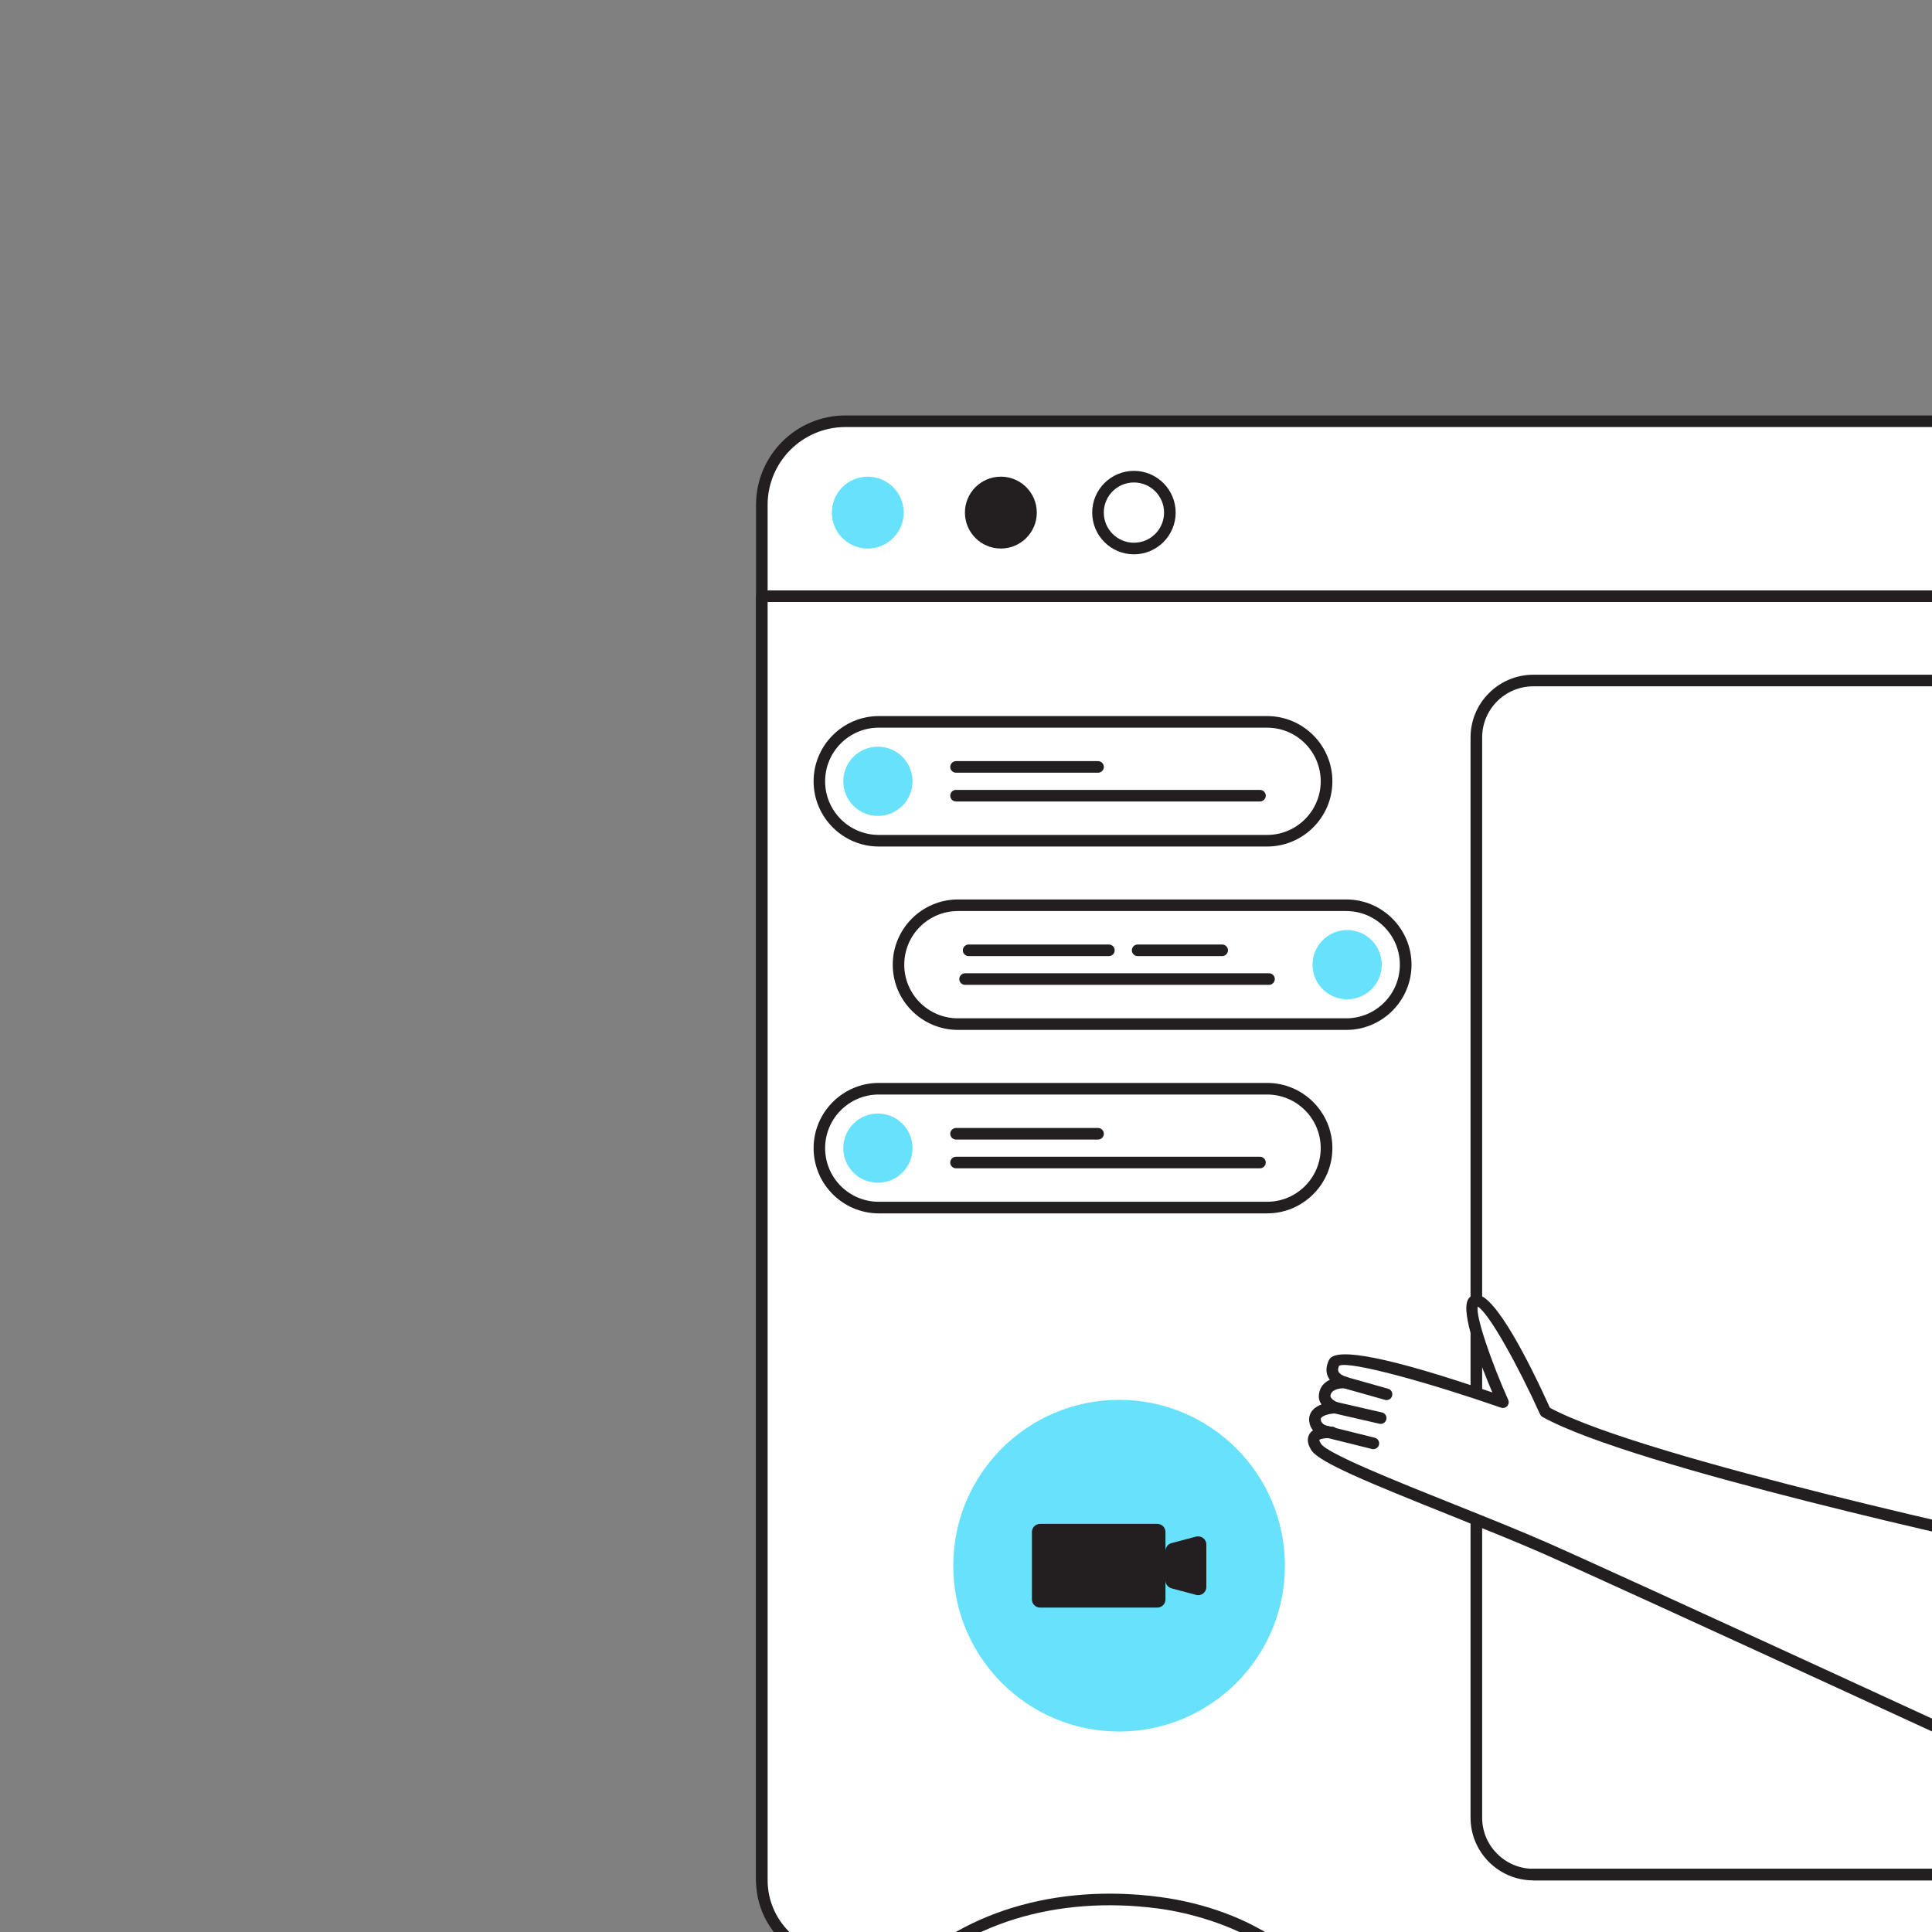 <svg transform="scale(2)" id="_0679_Video_Call_4" data-name="0679_Video Call 4" xmlns="http://www.w3.org/2000/svg" viewBox="0 0 500 500" class="show_show__wrapper__graphic__5Waiy "><rect x="0" y="0" width="500" height="500" fill="#808080" stroke="none"/><title>React</title><defs><style>
      .cls-1 {
        fill: #68e1fd;
      }

      .cls-1, .cls-2, .cls-3 {
        stroke-width: 0px;
      }

      .cls-2 {
        fill: #fff;
      }

      .cls-3 {
        fill: #231f20;
      }
    </style></defs><g id="Screen"><g><rect class="cls-2" x="98.58" y="54.51" width="326.71" height="198.96" rx="10.81" ry="10.81"></rect><path class="cls-3" d="M414.48,254.22H109.39c-6.37,0-11.56-5.18-11.56-11.56V65.32c0-6.37,5.18-11.56,11.56-11.56h305.09c6.37,0,11.56,5.18,11.56,11.56v177.34c0,6.37-5.18,11.56-11.56,11.56ZM109.39,55.26c-5.54,0-10.06,4.51-10.06,10.06v177.34c0,5.55,4.51,10.06,10.06,10.06h305.09c5.55,0,10.06-4.51,10.06-10.06V65.32c0-5.55-4.51-10.06-10.06-10.06H109.39Z"></path></g><g><path class="cls-2" d="M98.58,77.15h326.71v166.14c0,5.62-4.56,10.17-10.17,10.17H108.75c-5.62,0-10.17-4.56-10.17-10.17V77.15h0Z"></path><path class="cls-3" d="M415.11,254.22H108.75c-6.02,0-10.92-4.9-10.92-10.92V77.15c0-.41.34-.75.75-.75h326.71c.41,0,.75.34.75.75v166.14c0,6.02-4.9,10.92-10.92,10.92ZM99.33,77.9v165.39c0,5.2,4.23,9.42,9.42,9.42h306.36c5.2,0,9.42-4.23,9.42-9.42V77.9H99.33Z"></path></g><g><path class="cls-2" d="M414.82,95.42v139.79c0,4.07-3.3,7.36-7.37,7.36h-209.04c-4.07,0-7.37-3.29-7.37-7.36V95.42c0-4.07,3.3-7.36,7.37-7.36h209.04c4.07,0,7.37,3.29,7.37,7.36Z"></path><path class="cls-3" d="M407.45,243.32h-209.04c-4.48,0-8.12-3.64-8.12-8.11V95.42c0-4.47,3.64-8.11,8.12-8.11h209.04c4.48,0,8.12,3.64,8.12,8.11v139.79c0,4.47-3.64,8.11-8.12,8.11ZM198.41,88.81c-3.65,0-6.62,2.96-6.62,6.61v139.79c0,3.64,2.97,6.61,6.62,6.61h209.04c3.65,0,6.62-2.96,6.62-6.61V95.42c0-3.64-2.97-6.61-6.62-6.61h-209.04Z"></path></g><circle class="cls-1" cx="144.81" cy="202.6" r="21.46"></circle><g><circle class="cls-1" cx="112.29" cy="66.33" r="4.65"></circle><circle class="cls-3" cx="129.51" cy="66.33" r="4.65"></circle><g><circle class="cls-2" cx="146.73" cy="66.33" r="4.65"></circle><path class="cls-3" d="M146.73,71.73c-2.98,0-5.4-2.42-5.4-5.4s2.42-5.4,5.4-5.4,5.4,2.42,5.4,5.4-2.42,5.4-5.4,5.4ZM146.73,62.43c-2.15,0-3.9,1.75-3.9,3.9s1.75,3.9,3.9,3.9,3.9-1.75,3.9-3.9-1.75-3.9-3.9-3.9Z"></path></g></g><g><g><g><rect class="cls-2" x="106.03" y="93.41" width="65.63" height="15.38" rx="7.69" ry="7.69"></rect><path class="cls-3" d="M163.97,109.54h-50.25c-4.65,0-8.44-3.79-8.44-8.44s3.79-8.44,8.44-8.44h50.25c4.65,0,8.44,3.79,8.44,8.44s-3.79,8.44-8.44,8.44ZM113.71,94.16c-3.83,0-6.94,3.11-6.94,6.94s3.11,6.94,6.94,6.94h50.25c3.83,0,6.94-3.11,6.94-6.94s-3.11-6.94-6.94-6.94h-50.25Z"></path></g><circle class="cls-1" cx="113.6" cy="101.1" r="4.48"></circle></g><g><path class="cls-3" d="M142.09,99.99h-18.38c-.41,0-.75-.34-.75-.75s.34-.75.75-.75h18.38c.41,0,.75.34.75.75s-.34.75-.75.75Z"></path><path class="cls-3" d="M163.04,103.71h-39.33c-.41,0-.75-.34-.75-.75s.34-.75.75-.75h39.33c.41,0,.75.34.75.75s-.34.75-.75.75Z"></path></g></g><g><g><g><rect class="cls-2" x="106.03" y="140.88" width="65.63" height="15.38" rx="7.69" ry="7.69"></rect><path class="cls-3" d="M163.97,157.01h-50.25c-4.65,0-8.44-3.79-8.44-8.44s3.79-8.44,8.44-8.44h50.25c4.65,0,8.44,3.79,8.44,8.44s-3.79,8.44-8.44,8.44ZM113.71,141.63c-3.83,0-6.94,3.11-6.94,6.94s3.11,6.94,6.94,6.94h50.25c3.83,0,6.94-3.11,6.94-6.94s-3.11-6.94-6.94-6.94h-50.25Z"></path></g><circle class="cls-1" cx="113.6" cy="148.57" r="4.48"></circle></g><g><path class="cls-3" d="M142.09,147.46h-18.38c-.41,0-.75-.34-.75-.75s.34-.75.75-.75h18.38c.41,0,.75.34.75.75s-.34.75-.75.75Z"></path><path class="cls-3" d="M163.04,151.18h-39.33c-.41,0-.75-.34-.75-.75s.34-.75.75-.75h39.33c.41,0,.75.34.75.75s-.34.75-.75.75Z"></path></g></g><g><g><g><rect class="cls-2" x="116.26" y="117.14" width="65.63" height="15.38" rx="7.69" ry="7.69" transform="translate(298.16 249.66) rotate(180)"></rect><path class="cls-3" d="M174.21,133.27h-50.25c-4.65,0-8.44-3.79-8.44-8.44s3.79-8.44,8.44-8.44h50.25c4.65,0,8.44,3.79,8.44,8.44s-3.79,8.44-8.44,8.44ZM123.95,117.89c-3.83,0-6.94,3.11-6.94,6.94s3.11,6.94,6.94,6.94h50.25c3.83,0,6.94-3.11,6.94-6.94s-3.11-6.94-6.94-6.94h-50.25Z"></path></g><circle class="cls-1" cx="174.32" cy="124.83" r="4.48"></circle></g><g><path class="cls-3" d="M143.49,123.72h-18.15c-.41,0-.75-.34-.75-.75s.34-.75.75-.75h18.15c.41,0,.75.34.75.75s-.34.75-.75.75Z"></path><path class="cls-3" d="M158.15,123.72h-10.94c-.41,0-.75-.34-.75-.75s.34-.75.75-.75h10.94c.41,0,.75.34.75.75s-.34.75-.75.75Z"></path><path class="cls-3" d="M164.21,127.44h-39.33c-.41,0-.75-.34-.75-.75s.34-.75.75-.75h39.33c.41,0,.75.34.75.75s-.34.75-.75.75Z"></path></g></g><path class="cls-3" d="M154.78,198.83l-3.19.85c-.46.12-.78.54-.78,1.02v-2.46c0-.58-.47-1.05-1.05-1.05h-15.18c-.58,0-1.05.47-1.05,1.05v8.73c0,.58.47,1.05,1.05,1.05h15.18c.58,0,1.05-.47,1.05-1.05v-2.46c0,.48.32.89.78,1.02l3.19.85c.67.18,1.32-.33,1.32-1.02v-5.5c0-.69-.65-1.19-1.32-1.02Z"></path></g><g id="Presenter"><g><g id="Character_and_chair" data-name="Character and chair"><g><path class="cls-2" d="M264.13,200.59s-52.09-11.14-64.17-17.88c0,0-6.59-14.59-8.94-14.43s3.45,13.18,3.45,13.18c0,0-20.71-7.22-21.81-5.18s1.37,2.63,1.37,2.63c0,0-2.41-.13-2.63,1.61-.13,1.08,1.33,1.64,1.33,1.64,0,0-2.74.08-2.59,1.65.16,1.57,2.2,1.57,2.2,1.57,0,0-3.45-.31-2.04,1.88,1.41,2.2,19.14,8.47,29.49,13.02,10.35,4.55,73.27,33.57,73.27,33.57l-8.94-33.26Z"></path><path class="cls-3" d="M273.07,234.6c-.11,0-.21-.02-.31-.07-.63-.29-63.02-29.07-73.25-33.57-3.44-1.51-7.75-3.23-11.91-4.9-10.44-4.18-16.89-6.82-17.91-8.4-.64-1-.49-1.69-.25-2.09.12-.2.28-.36.46-.48-.25-.31-.44-.71-.49-1.21-.05-.53.1-1.02.45-1.41.3-.34.72-.58,1.14-.73-.25-.36-.4-.8-.33-1.32.12-.97.71-1.55,1.41-1.88-.1-.13-.19-.28-.26-.44-.2-.45-.33-1.2.19-2.18.9-1.66,7.99-.23,21.1,4.26-1.67-3.92-4.15-10.36-3.13-12.05.22-.37.57-.58,1-.61.02,0,.04,0,.07,0,2.48,0,6.97,9.05,9.51,14.65,12.24,6.63,63.23,17.58,63.74,17.69.27.06.49.27.57.54l8.94,33.26c.08.28-.02.58-.24.77-.14.12-.31.18-.48.18ZM170.72,186.34s0,.15.23.5c.81,1.26,9.9,4.9,17.21,7.82,4.18,1.67,8.5,3.4,11.96,4.92,9.36,4.11,62.32,28.53,71.82,32.91l-8.41-31.27c-5.46-1.18-52.35-11.4-63.93-17.87-.14-.08-.25-.2-.32-.35-2.85-6.31-6.67-13.19-8.07-13.93-.25,1.37,1.77,7.17,3.95,12.07.12.27.07.59-.13.81s-.52.3-.8.2c-8.97-3.12-19.43-6.07-20.94-5.44-.15.31-.19.57-.1.76.18.4.82.64,1.03.69.38.09.62.46.56.84-.06.38-.37.68-.78.64-.01,0-1.71-.07-1.84.95-.05.4.68.78.86.85.33.13.52.48.46.83s-.36.61-.71.62c-.55.02-1.47.2-1.78.55-.06.07-.1.14-.08.27.07.66.84.83,1.23.88.11,0,.21.01.28.02.4.04.7.38.68.78-.02.4-.35.72-.75.72-.1,0-.21,0-.33-.02-.61-.02-1.2.11-1.31.24h0Z"></path></g><g><path class="cls-2" d="M371.44,134.84c.47-5.02-3.45-9.41-7.53-12.39s-8.79-5.49-11.3-9.88c-4.55-7.84-1.57-17.73-5.65-26.04-3.77-7.84-10.98-13.34-19.61-15.06-6.43-1.26-13.96-.94-19.3,2.98-5.33,3.92-9.41,10.35-10.51,16.94-4.43,29.22-.48,50.4,4.24,53.72,12.39,8.72,74.16,9.71,69.64-10.26Z"></path><path class="cls-3" d="M334.7,151.8c-14.15,0-28.08-2.39-33.33-6.08-4.85-3.42-9.14-24.24-4.55-54.45,1.11-6.67,5.25-13.35,10.8-17.43,4.78-3.51,12.02-4.64,19.88-3.11,8.94,1.79,16.28,7.43,20.14,15.47,2.03,4.14,2.36,8.65,2.69,13.01.34,4.67.67,9.08,2.94,12.98,1.9,3.32,5.23,5.6,8.44,7.8.89.61,1.78,1.22,2.65,1.85,3.15,2.3,8.33,7.03,7.85,12.95.89,4.13-.77,7.64-4.93,10.43-6.94,4.65-19.85,6.58-32.57,6.58ZM320.8,71.55c-4.87,0-9.17,1.2-12.3,3.49-5.25,3.86-9.16,10.17-10.21,16.46-4.43,29.21-.49,49.87,3.93,52.98,9.46,6.66,50.27,8.82,64.21-.51,3.63-2.43,5.07-5.45,4.28-8.97-.02-.08-.02-.16-.02-.24.49-5.24-4.32-9.59-7.23-11.72-.85-.62-1.73-1.22-2.61-1.82-3.36-2.3-6.83-4.67-8.9-8.29-2.44-4.2-2.79-8.99-3.13-13.62-.31-4.22-.63-8.58-2.54-12.46-3.66-7.62-10.61-12.96-19.08-14.66-2.21-.43-4.36-.64-6.41-.64Z"></path></g><path class="cls-1" d="M288.13,153.83s-22.01,29.83-26.2,35.88c-4.19,6.05-3.72,8.38-3.72,8.38,0,0-.63,5.53,13.96,38.16,12.86-6.43,34.31-43.2,34.31-43.2l-18.36-39.22Z"></path><path class="cls-1" d="M360.58,242.57h-71.04c-2.76-16.85-9.62-62.06-7.17-80.91,1.34-2.09,3.79-5.44,4.5-6.88,6.74-13.65,34.82-16.79,34.82-16.79,26.67-1.41,34.52-.15,38.76,4.24,7.15,12.96-.17,51.31-3.9,78.82-1.17,8.6,1.29,16.15,4.03,21.52Z"></path><g><rect class="cls-2" x="255.72" y="232.76" width="79.51" height="9.08"></rect><path class="cls-3" d="M335.23,242.59h-79.51c-.41,0-.75-.34-.75-.75v-9.08c0-.41.34-.75.75-.75h79.51c.41,0,.75.34.75.75v9.08c0,.41-.34.75-.75.75ZM256.47,241.09h78.01v-7.58h-78.01v7.58Z"></path></g><path class="cls-3" d="M407.45,243.32h-209.04c-.41,0-.75-.34-.75-.75s.34-.75.75-.75h209.04c.41,0,.75.34.75.75s-.34.75-.75.75Z"></path><g><path class="cls-2" d="M313.39,128.42l-.16,16.47s1.73,9.1,11.61,6.43c5.96-1.73,10.83-6.12,13.34-11.77l-1.1-28.4c-1.26-5.02-1.88-10.2-1.73-15.22-12.08-.16-21.65-9.41-21.65-9.41,0,0-4.24,6.28-5.96,8.31-1.41,1.41-2.67,3.14-3.77,5.02-1.73,3.14-1.57,7.06-1.57,10.67,0,4.08.47,8.31,1.26,12.39,1.73,7.37,9.73,5.49,9.73,5.49Z"></path><path class="cls-3" d="M321.43,152.56c-1.78,0-3.36-.43-4.73-1.29-3.39-2.12-4.17-6.08-4.2-6.24,0-.05-.01-.1-.01-.15l.15-15.58c-1.38.16-4.04.23-6.31-1.17-1.72-1.07-2.86-2.76-3.39-5.03-.85-4.41-1.27-8.62-1.27-12.57v-.83c-.01-3.5-.03-7.13,1.66-10.2,1.21-2.07,2.51-3.81,3.89-5.19,1.64-1.94,5.83-8.14,5.87-8.2.12-.18.32-.3.54-.33.22-.02.44.05.6.21.09.09,9.51,9.05,21.14,9.2.2,0,.39.09.53.23.14.15.21.34.21.54-.15,4.83.42,9.88,1.7,15.01.01.05.02.1.02.15l1.1,28.4c0,.12-.02.23-.06.33-2.65,5.97-7.69,10.41-13.81,12.18-1.28.35-2.49.52-3.62.52ZM313.98,144.82c.11.49.91,3.56,3.52,5.2,1.87,1.17,4.27,1.36,7.14.59,5.63-1.63,10.28-5.71,12.77-11.19l-1.09-28.14c-1.24-4.97-1.82-9.88-1.75-14.6-10.22-.44-18.41-6.96-20.75-9-1.17,1.72-4.12,6.01-5.52,7.66-1.33,1.33-2.56,2.97-3.69,4.91-1.49,2.71-1.48,6.14-1.47,9.45v.84c0,3.85.42,7.97,1.24,12.25,1.53,6.52,8.53,4.97,8.82,4.9.22-.05.46,0,.64.15.18.14.28.36.28.59l-.16,16.39Z"></path></g><g><path class="cls-2" d="M321.55,152.58c-1.73,0-3.29-.47-4.71-1.26-2.2-1.41-3.61-3.77-4.08-6.28v-15.69c-2.2.31-4.39-.16-6.28-1.26-1.88-1.26-2.98-3.14-3.45-5.33-.78-4.08-1.26-8.31-1.26-12.55-.16-3.45-.16-7.53,1.57-10.98,1.1-1.88,2.51-3.45,4.08-5.02,1.73-1.88,5.8-8.16,5.96-8.16.16-.16.31-.31.47-.31s.47,0,.63.16c.16,0,9.57,8.94,21.18,9.1.16,0,.31.16.47.16.16.16.31.31.31.47-.16,4.71.16,9.26,1.41,13.81.16.47.16.94.31,1.41h0s0,.47,1.1,28.4v.31c-2.51,5.96-7.53,10.51-13.81,12.24-1.41.47-2.67.78-3.92.78Z"></path><path class="cls-3" d="M321.55,153.33c-1.75,0-3.46-.45-5.07-1.35-2.31-1.48-3.92-3.95-4.45-6.79,0-.05-.01-.09-.01-.14v-14.86c-2.04.11-4.1-.38-5.9-1.44-1.99-1.33-3.26-3.28-3.81-5.82-.84-4.39-1.27-8.66-1.27-12.71-.17-3.8-.1-7.83,1.65-11.32,1.22-2.1,2.75-3.75,4.22-5.21,1.02-1.11,3.03-4.02,4.36-5.95.93-1.34,1.34-1.94,1.6-2.21h0c.21-.21.53-.53,1-.53.22,0,.72,0,1.09.31.1.07.21.16.37.29,6.6,5.49,13.83,8.56,20.36,8.65.25,0,.44.1.56.16,0,0,.01,0,.01,0,.16.02.3.1.41.21.21.21.54.53.54,1-.17,5.24.27,9.55,1.38,13.61.08.24.13.51.17.78.03.2.06.4.13.59.03.08.04.16.04.24,0,.03.03,1.29,1.1,28.37v.34c0,.1-.02.2-.06.29-2.64,6.28-7.86,10.9-14.3,12.67-1.18.39-2.63.81-4.12.81ZM313.51,144.98c.47,2.41,1.83,4.49,3.73,5.72,1.35.75,2.81,1.14,4.3,1.14,1.01,0,2.12-.22,3.68-.75,5.99-1.65,10.81-5.9,13.29-11.68v-.16c-.81-20.51-1.06-27.29-1.09-28.27-.07-.24-.11-.47-.15-.71-.03-.2-.06-.39-.13-.59-1.16-4.19-1.62-8.59-1.46-13.86-.05-.02-.09-.04-.13-.06,0,0,0,0,0,0-6.86-.12-14.38-3.32-21.21-9-.12-.1-.2-.17-.25-.21-.02-.01-.04-.03-.06-.04,0,0-.02,0-.03,0-.03.03-.06.06-.09.09-.01.01-.03.03-.05.04-.18.22-.79,1.1-1.38,1.96-1.44,2.08-3.4,4.92-4.51,6.13-1.42,1.42-2.87,2.98-3.98,4.89-1.57,3.14-1.63,6.94-1.47,10.57,0,3.98.42,8.16,1.24,12.44.46,2.13,1.51,3.77,3.13,4.85,1.73,1.01,3.79,1.42,5.75,1.14.22-.03.43.03.6.18.16.14.26.35.26.57v15.62ZM335.76,95.85h0ZM335.65,95.75h.01-.01ZM336.14,94.41h0,0ZM313.96,86.44h0,0Z"></path></g><g><path class="cls-3" d="M313.27,137.41s6.59.31,10.98-4.08c2.51-2.35,3.77-5.49,3.61-8.94,0,0-7.22,4.86-14.75,5.02l.16,8Z"></path><path class="cls-3" d="M313.6,138.16c-.21,0-.33,0-.37,0-.39-.02-.71-.34-.71-.73l-.16-8c0-.41.32-.76.73-.76,7.23-.15,14.27-4.84,14.34-4.89.22-.15.51-.17.76-.05s.4.37.41.64c.17,3.66-1.2,7.04-3.84,9.52-4.01,4.01-9.67,4.29-11.16,4.29ZM313.88,130.12l.13,6.53c1.75-.07,6.43-.57,9.72-3.85,2.05-1.92,3.2-4.34,3.38-7.06-2.29,1.34-7.56,4.05-13.22,4.39Z"></path></g><g><path class="cls-2" d="M315.37,103.93s-5.33,7.84-4.08,9.26c1.26,1.41,4.71.47,4.71.47"></path><path class="cls-3" d="M313.7,114.72c-1.08,0-2.25-.22-2.97-1.03-1.43-1.61,1.9-7.07,4.02-10.18.23-.34.7-.43,1.04-.2.34.23.43.7.2,1.04-2.53,3.71-4.45,7.62-4.12,8.36.7.78,2.95.49,3.93.22.4-.11.81.13.92.53.11.4-.13.81-.53.92-.21.06-1.3.34-2.5.34Z"></path></g><ellipse class="cls-3" cx="309.86" cy="103.58" rx="1.73" ry=".94" transform="translate(194.2 409.13) rotate(-87.75)"></ellipse><ellipse class="cls-3" cx="321.99" cy="103.58" rx="1.73" ry=".94" transform="translate(205.85 421.25) rotate(-87.75)"></ellipse><path class="cls-1" d="M360.46,142.23s27.93,55.54,37.02,68.56,8.16,31.06,8.16,31.06l-27.61-2.04s-25.26-41.1-32.48-51.3l14.9-46.28Z"></path><g><path class="cls-2" d="M405.79,241.69s-9.88-18.04-22.91-20.24c-13.02-2.2-58.48,6.36-58.48,6.36,0,0-12.7-2.31-22.69-.7-6.76,1.09-13.74,4.39-12.57,5.41,1.89,1.68,8.83-.71,16.75,1.05,5.28,1.17,8.9,6.28,15.18,6.63.98.05,5.24.35,9.6-.35,22.65,1.8,75.48,6.79,75.1,1.83Z"></path><path class="cls-3" d="M392.76,244.58c-12.55,0-32.38-1.52-53.45-3.26-3.16-.26-6.06-.5-8.58-.7-4.19.66-8.18.43-9.5.35h-.17c-3.74-.22-6.52-1.99-9.22-3.7-2.01-1.28-3.91-2.48-6.09-2.96-4.07-.9-7.86-.69-10.9-.51-2.94.17-5.06.29-6.19-.71-.33-.29-.46-.72-.33-1.15.55-1.93,7.76-4.67,13.28-5.56,9.56-1.55,21.33.42,22.8.68,3.25-.61,45.82-8.5,58.61-6.34,13.23,2.23,23.03,19.87,23.44,20.62.05.09.08.2.09.3.02.3-.04.76-.47,1.19-1.26,1.25-6.08,1.76-13.31,1.76ZM330.7,239.11s.04,0,.06,0c2.55.2,5.48.45,8.68.71,11.96.99,28.33,2.34,41.6,2.94,20.18.91,23.46-.41,23.96-.96-1.26-2.18-10.55-17.63-22.23-19.61-12.74-2.14-57.76,6.28-58.21,6.36-.09.02-.18.02-.27,0-.13-.02-12.69-2.27-22.44-.7-5.73.92-10.82,3.28-11.9,4.29.86.38,2.71.27,4.82.16,3.14-.18,7.04-.4,11.31.54,2.43.54,4.53,1.87,6.57,3.16,2.53,1.61,5.15,3.27,8.5,3.46h.17c3.45.21,6.57.09,9.27-.34.04,0,.08,0,.12,0ZM289.65,231.96h0s0,0,0,0Z"></path></g></g><g><line class="cls-2" x1="178.66" y1="183.5" x2="172.03" y2="181.99"></line><path class="cls-3" d="M178.66,184.25c-.06,0-.11,0-.17-.02l-6.63-1.52c-.4-.09-.66-.5-.56-.9.09-.4.51-.66.9-.56l6.63,1.52c.4.09.66.5.56.9-.08.35-.39.58-.73.58Z"></path></g><g><line class="cls-2" x1="177.71" y1="186.77" x2="171.39" y2="185.2"></line><path class="cls-3" d="M177.71,187.52c-.06,0-.12,0-.18-.02l-6.32-1.57c-.4-.1-.65-.51-.55-.91.1-.4.51-.65.91-.55l6.32,1.57c.4.1.65.51.55.91-.08.34-.39.57-.73.57Z"></path></g><g><line class="cls-2" x1="179.42" y1="180.42" x2="174.04" y2="178.9"></line><path class="cls-3" d="M179.42,181.17c-.07,0-.14,0-.2-.03l-5.39-1.52c-.4-.11-.63-.53-.52-.92.11-.4.53-.63.92-.52l5.39,1.52c.4.11.63.53.52.92-.09.33-.39.55-.72.55Z"></path></g><path class="cls-3" d="M287.53,229.32c-.38,0-.7-.28-.74-.67-.68-6.11-1.71-14.2-2.69-22.03-.83-6.59-1.62-12.82-2.19-17.75-1.87-16.11,7.6-33.24,8-33.96.2-.36.66-.49,1.02-.29.36.2.49.66.29,1.02-.1.17-9.63,17.43-7.82,33.06.57,4.93,1.36,11.15,2.19,17.74.99,7.83,2.01,15.94,2.7,22.06.05.41-.25.78-.66.83-.03,0-.06,0-.08,0Z"></path><g><path class="cls-2" d="M335.73,103.93s5.88-4.33,7.3,1.38c1.13,4.52-4.12,10.19-7.29,10.61,0,0-.81,2.42-1.95,3.25"></path><path class="cls-3" d="M333.8,119.92c-.23,0-.46-.11-.61-.31-.24-.34-.17-.8.17-1.05.69-.5,1.4-2.03,1.68-2.88.09-.27.33-.47.61-.5,1.54-.21,3.73-1.93,5.19-4.09.78-1.15,2.01-3.41,1.46-5.6-.3-1.22-.84-1.97-1.61-2.25-1.51-.55-3.78.75-4.52,1.29-.33.24-.8.17-1.05-.16-.24-.33-.17-.8.16-1.05.13-.1,3.34-2.43,5.92-1.5,1.26.46,2.13,1.57,2.56,3.3.51,2.04-.09,4.46-1.68,6.81-1.58,2.33-3.89,4.17-5.78,4.64-.31.8-1.05,2.46-2.07,3.2-.13.1-.29.14-.44.14Z"></path></g><g><path class="cls-3" d="M317.08,90.29l-1.86-9.72s-10.7,4.65-12.62,13.55-.87,11.17-.87,11.17c0,0-.52-10.3,15.36-15.01Z"></path><path class="cls-3" d="M301.72,106.05c-.29,0-.56-.17-.68-.43-.12-.26-1.1-2.75.82-11.64,1.98-9.17,12.61-13.89,13.06-14.08.21-.09.45-.08.65.02.2.11.34.3.39.52l1.86,9.72c.07.38-.15.75-.52.86-15.07,4.47-14.84,13.86-14.82,14.25.02.36-.22.68-.57.76-.06.01-.12.02-.18.02ZM314.67,81.68c-2.52,1.3-9.83,5.64-11.34,12.61-.5,2.3-.79,4.14-.95,5.6,1.71-3.35,5.5-7.5,13.84-10.12l-1.55-8.09Z"></path></g><g><path class="cls-3" d="M336.54,103.16s-20.24-15.72-29.32-16.89c0,0,.17-.7,2.53-2.71,2.36-2.01,5.47-3,5.47-3,0,0,22.27,8.09,24.59,21.58l-3.27,1Z"></path><path class="cls-3" d="M336.54,103.91c-.16,0-.33-.05-.46-.16-.2-.16-20.19-15.61-28.96-16.73-.21-.03-.4-.14-.52-.32s-.16-.4-.11-.6c.07-.28.48-1.14,2.77-3.09,2.44-2.08,5.59-3.1,5.73-3.14.16-.05.33-.05.48,0,.93.34,22.7,8.39,25.08,22.16.06.37-.16.73-.52.84l-3.27,1c-.07.02-.15.03-.22.03ZM308.53,85.75c9.03,2.08,25.6,14.61,28.17,16.58l2.25-.69c-2.65-11.8-21.37-19.36-23.74-20.27-.75.27-3.13,1.2-4.97,2.77-.83.71-1.37,1.23-1.71,1.61Z"></path></g><path class="cls-3" d="M366.88,221.88c-.25,0-.49-.12-.63-.34l-19.08-29.55c-.22-.35-.12-.81.22-1.04.35-.22.81-.12,1.04.22l19.08,29.55c.22.35.12.81-.22,1.04-.13.08-.27.12-.41.12Z"></path><path class="cls-2" d="M324.06,95.75c-.14,0-.29-.04-.42-.13-6.27-4.25-15.38-8.15-15.47-8.19-.38-.16-.56-.6-.39-.98.16-.38.6-.56.98-.39.09.04,9.33,4,15.72,8.33.34.23.43.7.2,1.04-.15.21-.38.33-.62.33Z"></path></g><g><path class="cls-2" d="M309.86,118.77l11.78.63s-.72,4.02-7.01,3.24c-3.53-.44-4.77-3.87-4.77-3.87Z"></path><path class="cls-3" d="M316.16,123.49c-.5,0-1.04-.03-1.61-.1-3.94-.49-5.33-4.2-5.39-4.36-.09-.24-.05-.5.1-.7.15-.2.39-.32.64-.3l11.78.63c.21.01.41.11.55.28s.19.39.15.6c0,.04-.78,3.96-6.22,3.96ZM311.14,119.59c.61.9,1.74,2.08,3.59,2.31,3.71.46,5.22-.87,5.82-1.8l-9.4-.5Z"></path></g><g><path class="cls-2" d="M340.84,106.44s-3.81,1.87-5.23,5.35"></path><path class="cls-3" d="M335.61,112.55c-.09,0-.19-.02-.28-.06-.38-.16-.57-.59-.41-.98,1.51-3.71,5.42-5.66,5.59-5.75.37-.18.82-.03,1,.34.18.37.03.82-.34,1-.04.02-3.57,1.8-4.86,4.97-.12.29-.4.47-.69.47Z"></path></g></g><g id="Character_1" data-name="Character 1"><g id="Character_Male" data-name="Character Male"><g id="Character_Male-2" data-name="Character Male"><g><g><path class="cls-2" d="M128.25,319.01c-13.47,2.99-33.24-37.05-25.91-51.35,3.17-6.17,5.53-13.82,14.28-11.05,7.83-8.75,20.49-12.1,33.35-10.4,9.9,1.31,22.42,7.1,22.93,18.71.19,4.18-2.41,8.69-6.52,9.51-.22,12.57-5.36,21.9-12.04,32.03-4.5,6.8-10.57,12.74-17.8,16.58-3.7,1.97-8.29-4.03-8.29-4.03Z"></path><path class="cls-3" d="M134.95,324.19c-3.08,0-6.07-3.24-7-4.36-4.34.68-9.52-2.56-14.63-9.17-9.61-12.44-16.63-33.61-11.64-43.34.37-.72.73-1.46,1.09-2.2,2.64-5.45,5.62-11.62,13.62-9.36,7.62-8.24,20.17-12.08,33.69-10.29,11.38,1.5,23.08,8.09,23.58,19.42.19,4.13-2.2,8.91-6.53,10.14-.39,13-5.97,22.48-12.15,31.85-4.81,7.28-11.06,13.1-18.07,16.83-.64.34-1.29.49-1.95.49ZM128.25,318.26c.23,0,.45.11.59.29,1.17,1.53,4.79,5.19,7.35,3.83,6.79-3.62,12.85-9.27,17.52-16.33,6.15-9.31,11.69-18.73,11.92-31.63,0-.35.26-.65.6-.72,3.86-.78,6.08-5.14,5.92-8.74-.52-11.96-14.25-16.94-22.28-18-13.21-1.75-25.44,2.04-32.69,10.15-.2.22-.5.3-.78.21-7.11-2.24-9.62,2.95-12.28,8.45-.36.75-.73,1.5-1.1,2.23-4.66,9.09,2.35,29.9,11.49,41.74,4.92,6.36,9.74,9.4,13.58,8.54.05-.01.11-.02.16-.02Z"></path></g><g><path class="cls-2" d="M170.33,286.64s10.96,13.04,9.36,16.18-8.23,1.94-8.23,1.94"></path><path class="cls-3" d="M174.21,305.74c-1.53,0-2.75-.21-2.88-.24-.41-.07-.68-.46-.6-.87.07-.41.46-.67.87-.61,1.69.31,6.32.62,7.43-1.54.85-1.67-4.15-9.27-9.26-15.36-.27-.32-.23-.79.09-1.06.32-.27.79-.23,1.06.09,1.88,2.24,11.19,13.59,9.45,17.01-1.08,2.13-3.94,2.58-6.15,2.58Z"></path></g><g><path class="cls-2" d="M166.19,268.22c6.5,4.17,5.96,14.61,6.66,21.27,1.01,9.38,1.8,18.78,2.38,28.2.36,5.98-15.01,7.87-17.93,6.41l5.11,23.19-33.74-8.67-.92-19.55s10.48-1.13,15.09-13.94c2.25-6.23,10.8-3.98,10.45-11.99-.45-10.19,1.31-29.51,10.86-25.91.75.28,1.43.61,2.02.99h.02Z"></path><path class="cls-3" d="M162.41,348.04c-.06,0-.12,0-.19-.02l-33.75-8.67c-.32-.08-.55-.36-.56-.69l-.92-19.55c-.02-.39.27-.74.67-.78.41-.05,10.08-1.26,14.46-13.45,1.09-3.03,3.56-4.25,5.73-5.32,2.71-1.34,4.85-2.4,4.68-6.38-.34-7.79.55-22.04,6.08-26.05,1.68-1.21,3.63-1.42,5.79-.6.78.29,1.47.63,2.07,1,.04.02.08.04.12.06,5.72,3.67,6.27,11.74,6.71,18.22.09,1.28.17,2.49.29,3.6,1,9.25,1.8,18.75,2.38,28.23.07,1.19-.35,2.93-2.75,4.52-3.89,2.57-11.39,3.57-14.93,2.99l4.84,21.97c.06.25-.02.52-.21.7-.14.14-.33.21-.52.21ZM129.39,338.03l32.03,8.23-4.85-22c-.06-.28.04-.58.27-.75.23-.18.54-.21.8-.08,1.91.95,10.61.23,14.77-2.52,1.45-.96,2.14-2.02,2.07-3.17-.58-9.47-1.38-18.94-2.38-28.17-.12-1.13-.2-2.36-.29-3.65-.42-6.11-.93-13.7-5.93-17-.04-.02-.08-.04-.12-.06-.53-.34-1.16-.65-1.88-.92-1.69-.64-3.12-.51-4.38.41-4.36,3.16-5.89,15.05-5.46,24.77.22,4.96-2.82,6.47-5.51,7.79-2.1,1.04-4.09,2.02-4.98,4.49-4.08,11.32-12.51,13.81-15.01,14.31l.86,18.33Z"></path></g><g><path class="cls-2" d="M152.77,296.62s.63-7.26-4.9-10.45c-3.35-1.94-5.26,4.38-4.52,11.87.49,4.9,2.22,8.56,6.45,11.1"></path><path class="cls-3" d="M149.8,309.89c-.13,0-.26-.03-.38-.11-4.16-2.5-6.26-6.09-6.81-11.67-.51-5.1.13-10.97,2.68-12.62.62-.4,1.65-.73,2.96.03,5.88,3.39,5.3,10.85,5.28,11.17-.04.41-.39.72-.81.68-.41-.04-.72-.4-.68-.81,0-.07.51-6.83-4.53-9.74-.71-.41-1.13-.23-1.39-.07-1.42.92-2.6,5.16-2,11.21.5,5.05,2.38,8.3,6.09,10.53.36.21.47.67.26,1.03-.14.23-.39.36-.64.36Z"></path></g><ellipse class="cls-3" cx="168.66" cy="284.78" rx="1.33" ry="3.37" transform="translate(-5.77 3.5) rotate(-1.17)"></ellipse></g><path class="cls-1" d="M101.35,425.49c-.27-28.58-.94-57.67-1.16-75.25-.01-.65.02-1.29.08-1.92.28-3.14,1.35-6.06,3-8.56,3.32-5.04,9.02-8.36,15.51-8.31,3.11.03,6.32.17,9.56.37,6.1.38,12.23.94,17.6,1.28,4.92.3,9.45.73,13.61,1.25,20.71,2.57,32.45,7.45,39.05,11.82.27.18.54.37.79.54.8.56,1.51,1.1,2.15,1.62,4.46,3.67,5.31,6.54,5.31,6.54.5.78.97,1.86,1.44,3.2,2.16,6.33,3.85,18.56,5.16,33.02.3,3.34.59,6.79.85,10.32.35,4.61.65,9.34.93,14.1.19,3.33.38,6.67.55,9.99h-114.45Z"></path><g><path class="cls-3" d="M157.32,324.12s-12.55-2.68-15.75-6.17c0,0,1.19,4.78,6.25,7.87,5.67,3.47,10.95,4.86,10.95,4.86l-1.45-6.57Z"></path><path class="cls-3" d="M158.76,331.43c-.06,0-.13,0-.19-.02-.22-.06-5.44-1.46-11.15-4.95-5.26-3.22-6.53-8.12-6.59-8.33-.08-.33.07-.68.37-.84.3-.16.68-.1.91.15,3,3.27,15.23,5.92,15.35,5.94.29.06.51.29.58.57l1.45,6.57c.06.25-.02.52-.21.7-.14.14-.33.21-.52.21ZM143.36,320.2c.87,1.52,2.37,3.47,4.85,4.99,3.92,2.4,7.69,3.8,9.54,4.41l-1.07-4.85c-1.93-.44-9.1-2.16-13.32-4.55Z"></path></g></g></g><path class="cls-3" d="M167.87,310.34c-.32,0-.61-.2-.71-.52-.13-.39.08-.82.48-.95l4.52-1.48c.4-.13.82.09.95.48.13.39-.08.82-.48.95l-4.52,1.48c-.08.03-.16.04-.23.04Z"></path><g><path class="cls-3" d="M201.86,425.49H68.65l-10.37-38.45c-4.02-14.9,1.47-29.63,12.19-38.58,6.43-5.38,14.75-8.69,24.01-8.69h55.52c3.85,0,7.59.59,11.13,1.68,10.64,3.3,19.41,11.25,23.65,21.78.55,1.38,1.03,2.8,1.42,4.26l8.36,30.97,2.85,10.57,4.45,16.45Z"></path><path class="cls-2" d="M178.48,426.24c-.33,0-.63-.22-.72-.55l-13.34-49.43c-4.33-16-18.92-27.18-35.48-27.18h-55.52c-.41,0-.75-.34-.75-.75s.34-.75.75-.75h55.52c17.24,0,32.43,11.63,36.93,28.29l13.34,49.43c.11.4-.13.81-.53.92-.07.02-.13.03-.2.03Z"></path></g></g><g id="Character_2" data-name="Character 2"><g id="Character_Female" data-name="Character Female"><g id="Character_female" data-name="Character female"><path class="cls-1" d="M393.91,328.77s12.02,6.61,32.51,78.32l-36.98,13.42,4.47-91.72h0Z"></path><g><path class="cls-2" d="M334.16,270.24s-10.85,12.36-9.37,15.43c1.48,3.07,7.91,2.05,7.91,2.05"></path><path class="cls-3" d="M330.38,288.63c-2.19,0-5.2-.43-6.26-2.63-1.57-3.26,6.86-13.26,9.48-16.25.27-.31.75-.34,1.06-.07.31.27.34.75.07,1.06-5.06,5.76-10.04,12.99-9.26,14.61,1.01,2.1,5.48,1.89,7.12,1.63.41-.06.79.22.86.62.07.41-.21.79-.62.86-.11.02-1.12.17-2.44.17Z"></path></g><g><path class="cls-2" d="M338.54,252.54c-6.36,3.88-6.05,13.98-6.88,20.4-1.16,9.04-2.13,18.1-2.88,27.18-.48,5.76,10.63,6.99,16.92,7.41l-5.17,21.45,32.76-7.67,2.59-26.23s-9.79-1.27-13.99-13.72c-4.19-12.44-1.49-30.34-1.49-30.34,0,0-15.66-2.26-21.87,1.53h.01Z"></path><path class="cls-3" d="M340.53,329.73c-.2,0-.39-.08-.53-.22-.18-.18-.26-.45-.2-.7l4.97-20.58c-5.56-.42-12.77-1.39-15.57-4.65-.88-1.02-1.27-2.2-1.16-3.51.74-8.96,1.71-18.12,2.88-27.21.14-1.07.24-2.24.35-3.48.56-6.22,1.25-13.95,6.78-17.41.03-.02.06-.04.09-.06,6.36-3.89,21.72-1.73,22.37-1.63.2.03.38.13.49.29s.17.36.14.56c-.03.18-2.62,17.87,1.46,29.99,3.99,11.83,13,13.17,13.38,13.22.4.05.69.42.65.82l-2.59,26.23c-.03.32-.26.58-.58.66l-32.76,7.67c-.06.01-.11.02-.17.02ZM339.01,253.12s-.05.04-.08.06c-4.97,3.03-5.63,10.4-6.16,16.32-.11,1.26-.22,2.44-.36,3.54-1.17,9.08-2.14,18.21-2.88,27.15-.08.9.19,1.69.8,2.4,2.88,3.35,12.32,3.99,15.42,4.19.22.01.42.13.55.3.13.18.18.41.12.62l-4.89,20.26,31.05-7.27,2.47-25.02c-2.42-.56-10.21-3.16-13.89-14.09-3.76-11.17-2.1-26.34-1.63-29.93-3.13-.38-15.33-1.61-20.54,1.47Z"></path></g><path class="cls-1" d="M301.29,425.49h105.22c-.34-3.47-.68-7.1-1.04-10.8-.43-4.33-.87-8.78-1.33-13.29-.31-3.1-.65-6.22-.98-9.34-1.69-15.89-3.54-31.64-5.36-43.74-.46-3.12-.92-5.99-1.37-8.56-.87-4.88-1.72-8.68-2.51-10.98h-.01c-2.36-6.83-10.52-10.81-20.6-12.45-4.68-.77-9.78-1.04-14.9-.84-5.11.18-10.24.82-15.01,1.86-7.88,1.71-14.78,4.5-19.01,8.14h-.01c-6.2,5.35-10.48,18.59-13.37,32.85-4.64,22.74-5.81,48.06-5.81,48.06l-3.92,19.09Z"></path><path class="cls-3" d="M345.95,306.68s7.65.69,11.95-4.09c0,0-1.58,9.06-13.9,11.42l1.95-7.33Z"></path><ellipse class="cls-3" cx="335.73" cy="269.16" rx="3.26" ry="1.28" transform="translate(44.95 586.36) rotate(-86.21)"></ellipse><path class="cls-3" d="M401.03,247.15c9.22,12.19,10.79,28.48,10.22,43.75-.55,15.27-2.88,30.7-.07,45.72,2.49,13.37,8.98,27.05,4.7,39.96-2.51,7.59-8.58,13.68-15.61,17.49-7.04,3.81-15.02,5.55-22.96,6.51-10.24,1.23-26.59,2.24-34.69-5.79-2.92-2.9-4.72-6.75-5.9-10.7-3.45-11.54-1.92-24.16,2.39-35.41,5.32-13.87,21.12-55.54,19.19-58.99-3.99-7.13-4.91-14.57-3.97-22.04-3.67-3.89-5.28-5.6-8.95-9.49-5.23.39-10.49.15-11.81-2.87-2.17-4.98-.92-18.32,16.72-23.61,17.13-7.54,39.28.35,50.72,15.47h0Z"></path><g><path class="cls-2" d="M353.08,275.1c6.96-8.24,15.62,10.72,3.95,17.64"></path><path class="cls-3" d="M357.03,293.49c-.26,0-.51-.13-.65-.37-.21-.36-.09-.82.26-1.03,3.87-2.3,5.84-6.45,5.26-11.1-.43-3.47-2.26-6.44-4.36-7.06-1.65-.49-3.03.62-3.9,1.65-.27.32-.74.36-1.06.09-.32-.27-.36-.74-.09-1.06,1.63-1.93,3.57-2.68,5.47-2.12,2.69.8,4.92,4.22,5.42,8.31.65,5.26-1.59,9.96-5.99,12.57-.12.07-.25.11-.38.11Z"></path></g></g><g><path class="cls-2" d="M332.83,293.42s2.07,1.37,4.35-.39"></path><path class="cls-3" d="M334.73,294.68c-1.32,0-2.24-.6-2.3-.64-.35-.23-.44-.69-.21-1.04.23-.34.69-.44,1.04-.22.08.05,1.68,1.03,3.49-.36.33-.25.8-.19,1.05.14.25.33.19.8-.14,1.05-1.05.81-2.07,1.06-2.92,1.06Z"></path></g></g><g><path class="cls-3" d="M424.72,425.49l10.37-38.45c2.24-8.31,1.52-16.58-1.41-23.8-2.32-5.74-6.04-10.82-10.78-14.78-.97-.81-2-1.58-3.06-2.29-.43-.29-.87-.58-1.32-.85-4.87-3.01-10.54-4.95-16.67-5.42-.97-.08-1.97-.12-2.96-.12h-55.52"></path><path class="cls-3" d="M343.37,339.76c-13.56,0-25.77,7.28-32.36,18.57-1.65,2.82-2.95,5.9-3.84,9.17l-15.66,57.99h133.21"></path><path class="cls-2" d="M314.89,426.24c-.06,0-.13,0-.2-.03-.4-.11-.64-.52-.53-.92l13.34-49.43c2.18-8.09,7.05-15.35,13.72-20.43,6.73-5.14,14.75-7.86,23.21-7.86h37.15c.41,0,.75.34.75.75s-.34.75-.75.75h-37.15c-8.13,0-15.84,2.61-22.3,7.55-6.49,4.95-11.05,11.74-13.18,19.63l-13.34,49.43c-.09.33-.39.55-.72.55Z"></path></g><path class="cls-2" d="M424.72,426.24c-.06,0-.13,0-.2-.03-.4-.11-.64-.52-.53-.92l10.37-38.45c2.11-7.83,1.63-15.89-1.38-23.33-2.27-5.6-5.92-10.61-10.57-14.49-.96-.8-1.97-1.56-2.99-2.25-.42-.29-.86-.57-1.29-.83-4.91-3.04-10.55-4.87-16.33-5.31-.96-.08-1.93-.12-2.91-.12h-55.52c-.41,0-.75-.34-.75-.75s.34-.75.75-.75h55.52c1.01,0,2.03.04,3.03.12,6.01.46,11.89,2.37,17,5.53.46.28.92.57,1.35.87,1.06.71,2.11,1.5,3.11,2.33,4.83,4.04,8.63,9.25,11,15.07,3.14,7.74,3.64,16.13,1.44,24.28l-10.37,38.45c-.09.33-.39.55-.72.55Z"></path></g></svg>